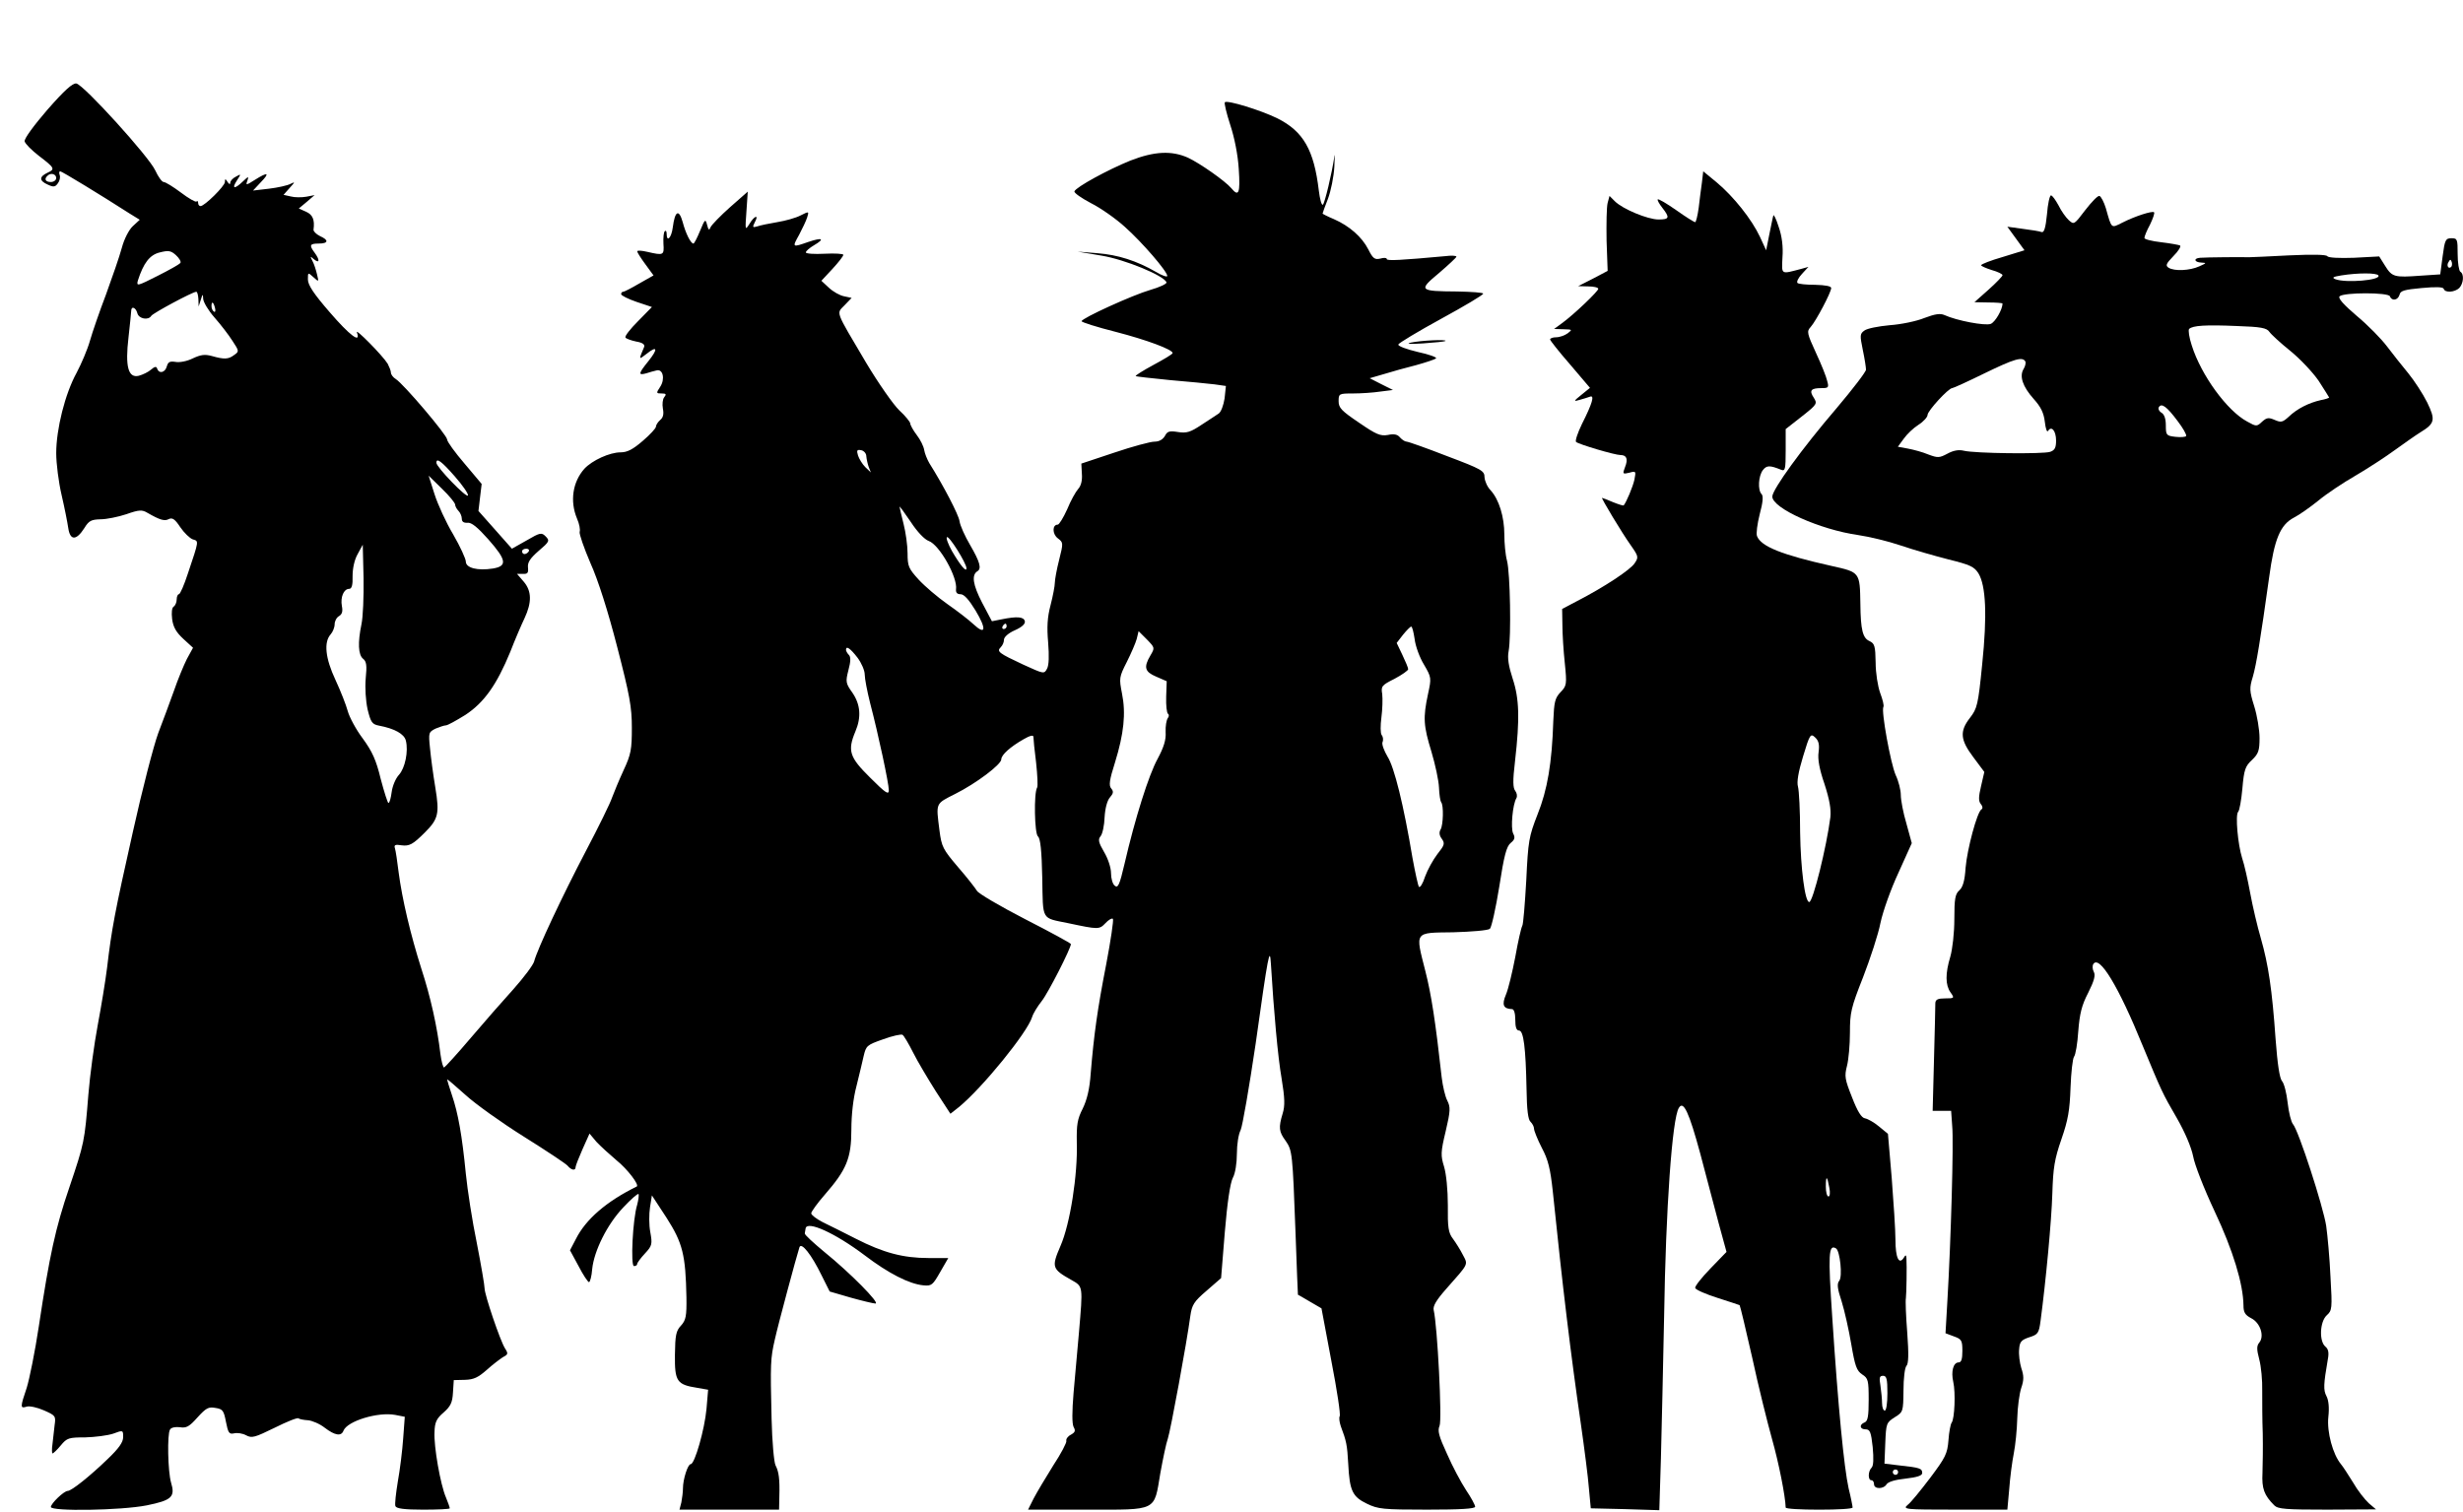 <?xml version="1.0" standalone="no"?>
<!DOCTYPE svg PUBLIC "-//W3C//DTD SVG 20010904//EN"
 "http://www.w3.org/TR/2001/REC-SVG-20010904/DTD/svg10.dtd">
<svg version="1.0" xmlns="http://www.w3.org/2000/svg"
 width="920pt" height="565pt" viewBox="0 0 920 565"
 preserveAspectRatio="xMidYMid meet">

<g transform="translate(0,565) scale(0.1,-0.1)"
fill="#000000" stroke="none">
<path d="M177 5240 c-50 -58 -87 -108 -85 -118 2 -9 26 -33 53 -54 59 -45 62
-50 33 -63 -32 -15 -32 -30 -1 -44 23 -11 29 -10 39 4 7 9 10 23 7 31 -3 8 -2
14 2 14 6 0 149 -87 258 -157 l39 -24 -26 -24 c-14 -13 -32 -47 -41 -81 -9
-33 -36 -111 -59 -174 -24 -63 -51 -141 -60 -173 -9 -32 -32 -86 -50 -120 -43
-78 -76 -210 -76 -300 0 -39 9 -109 20 -156 11 -47 22 -103 25 -124 7 -47 30
-47 60 0 17 28 26 32 61 33 22 0 66 9 96 19 48 17 59 17 79 5 47 -27 64 -32
80 -23 13 6 23 -1 42 -30 15 -22 36 -42 47 -46 23 -7 24 -2 -18 -127 -14 -43
-29 -78 -34 -78 -4 0 -8 -9 -8 -19 0 -11 -5 -23 -11 -27 -7 -4 -9 -22 -6 -47
4 -30 15 -49 42 -74 l36 -33 -23 -42 c-12 -24 -34 -77 -48 -118 -15 -41 -41
-113 -59 -159 -17 -46 -60 -212 -95 -370 -68 -303 -79 -362 -96 -506 -6 -49
-22 -146 -35 -215 -13 -69 -29 -186 -35 -260 -14 -175 -15 -180 -71 -346 -52
-152 -74 -254 -114 -519 -14 -93 -35 -197 -45 -229 -25 -74 -25 -79 0 -71 11
3 39 -3 64 -14 43 -19 45 -21 40 -55 -2 -20 -6 -52 -8 -71 -3 -19 -2 -35 0
-35 3 0 17 13 31 30 23 28 30 30 91 30 37 1 84 7 105 14 37 14 37 13 37 -13 0
-19 -16 -42 -58 -82 -65 -63 -135 -119 -149 -119 -14 0 -63 -47 -63 -60 0 -17
262 -13 358 6 94 19 107 32 91 85 -12 41 -15 181 -4 198 4 8 20 11 37 9 24 -4
35 2 66 37 32 35 41 40 67 35 27 -4 31 -10 39 -52 8 -41 12 -47 30 -43 12 3
32 0 45 -7 22 -12 33 -8 107 28 46 23 86 39 89 35 4 -3 19 -6 35 -7 15 -1 44
-13 63 -28 38 -29 62 -33 70 -11 14 36 129 71 193 59 l36 -7 -6 -81 c-3 -44
-12 -117 -20 -161 -7 -43 -12 -85 -9 -92 4 -9 33 -13 104 -13 54 0 99 2 99 5
0 3 -6 21 -14 40 -21 48 -46 192 -43 245 1 36 7 50 34 73 26 23 33 37 35 75
l3 46 42 1 c33 1 49 9 81 37 22 20 50 41 61 48 19 10 20 13 7 33 -18 29 -76
200 -76 224 0 11 -13 87 -29 169 -17 82 -35 199 -41 259 -14 143 -29 227 -52
294 -10 30 -18 56 -18 58 0 3 30 -23 68 -57 37 -34 135 -104 218 -156 83 -52
157 -101 164 -109 14 -17 30 -20 30 -5 0 5 12 35 26 67 l26 58 26 -31 c15 -16
49 -47 75 -69 40 -32 87 -93 75 -98 -112 -55 -190 -122 -227 -196 l-22 -42 32
-59 c17 -33 35 -60 39 -60 4 0 10 22 12 49 7 68 56 167 116 230 28 30 54 53
57 50 2 -3 0 -21 -5 -40 -17 -55 -25 -229 -12 -229 7 0 12 3 12 8 0 4 13 22
29 39 27 29 28 35 20 80 -5 26 -5 68 -1 93 l7 44 55 -84 c60 -94 71 -138 74
-297 1 -70 -2 -85 -20 -105 -19 -20 -22 -36 -23 -110 -1 -99 7 -111 84 -123
l40 -7 -6 -71 c-7 -77 -44 -207 -59 -207 -11 0 -29 -57 -29 -90 0 -14 -3 -37
-6 -53 l-7 -27 186 0 186 0 1 48 c2 67 -2 94 -14 117 -6 11 -13 89 -15 175 -5
207 -4 225 12 295 12 55 81 311 92 345 7 21 45 -27 83 -105 l30 -60 79 -23
c43 -12 85 -22 92 -22 19 0 -96 116 -190 192 -41 34 -75 65 -74 70 1 4 2 13 3
18 4 32 111 -17 221 -100 88 -67 166 -107 219 -112 31 -3 35 1 63 50 l30 52
-74 0 c-95 0 -169 20 -271 72 -45 23 -101 51 -124 62 -23 12 -42 26 -43 33 0
6 23 38 51 70 81 93 99 136 99 243 0 55 7 117 19 162 10 40 22 91 27 113 9 38
12 41 72 62 35 13 68 20 73 17 5 -3 23 -33 40 -67 17 -34 56 -99 85 -145 l54
-83 33 26 c87 72 254 277 272 335 4 14 21 41 36 60 24 30 109 197 109 213 0 3
-77 45 -171 93 -93 48 -175 96 -180 106 -6 10 -37 50 -71 89 -56 66 -61 75
-69 137 -13 104 -16 98 59 136 78 39 172 110 172 129 0 17 34 47 83 75 24 14
37 17 37 9 0 -7 4 -50 10 -96 5 -46 7 -88 4 -93 -13 -20 -10 -173 3 -183 9 -7
14 -53 16 -154 3 -163 -5 -149 97 -170 113 -24 116 -24 139 0 11 12 24 20 28
16 3 -4 -8 -80 -25 -169 -33 -169 -46 -263 -58 -408 -4 -59 -14 -99 -30 -132
-20 -39 -23 -60 -22 -125 4 -121 -25 -306 -61 -388 -34 -79 -32 -86 41 -127
44 -25 43 -21 28 -197 -6 -64 -15 -165 -20 -224 -6 -72 -6 -115 0 -128 8 -14
6 -20 -10 -29 -12 -6 -19 -17 -17 -23 2 -6 -20 -48 -49 -92 -28 -45 -61 -100
-73 -123 l-21 -42 220 0 c265 0 250 -8 274 136 10 55 22 113 28 129 10 29 71
360 84 458 6 42 13 54 61 95 l54 47 14 173 c9 108 20 183 30 202 9 16 15 55
15 90 0 34 6 73 14 88 7 15 32 160 56 322 47 336 53 366 57 300 11 -180 26
-349 40 -429 12 -73 13 -102 4 -131 -16 -53 -14 -68 11 -102 25 -36 26 -45 37
-343 4 -126 9 -231 9 -232 1 0 21 -12 45 -26 l43 -25 37 -197 c21 -108 35
-201 31 -206 -3 -6 -1 -22 4 -37 21 -56 24 -69 28 -142 5 -100 16 -122 70
-148 41 -20 60 -22 224 -22 122 0 180 3 180 11 0 6 -15 34 -34 62 -19 29 -51
89 -71 135 -31 67 -36 87 -28 105 10 21 -8 375 -22 433 -3 15 10 37 48 80 84
95 81 88 61 126 -9 18 -26 45 -37 60 -17 22 -20 42 -19 125 0 58 -6 117 -14
144 -13 42 -13 54 6 133 18 76 18 90 6 114 -8 15 -17 54 -21 87 -23 208 -39
311 -61 397 -38 150 -43 143 104 145 69 2 130 7 137 13 6 5 22 76 35 157 18
117 27 151 43 164 15 12 17 20 9 35 -10 20 -2 109 12 132 4 7 2 19 -4 27 -9
11 -10 37 -1 112 18 158 16 233 -9 308 -15 46 -20 77 -15 102 10 54 6 292 -6
338 -6 22 -10 66 -10 98 0 66 -20 131 -51 165 -12 12 -22 34 -23 49 0 24 -10
30 -140 79 -77 30 -145 54 -151 54 -6 0 -17 7 -25 16 -9 11 -22 14 -45 9 -28
-5 -44 2 -108 46 -65 44 -76 55 -76 80 0 28 1 29 54 29 29 0 75 3 101 7 l48 6
-44 22 -43 22 55 16 c29 9 83 24 119 33 36 10 69 21 74 25 4 4 -26 15 -68 24
-42 10 -75 22 -73 28 1 5 74 49 160 96 86 47 157 89 157 94 0 4 -44 7 -97 8
-143 1 -146 4 -68 69 35 30 65 58 65 61 0 4 -19 5 -42 2 -163 -15 -218 -18
-218 -11 0 5 -11 6 -24 2 -21 -5 -28 0 -45 34 -24 47 -71 88 -128 113 -24 10
-43 20 -43 21 0 2 9 27 20 55 11 29 22 83 24 120 2 38 2 55 0 38 -9 -62 -36
-175 -43 -180 -5 -2 -11 21 -15 53 -18 151 -57 221 -155 270 -61 30 -187 69
-196 60 -3 -3 6 -41 20 -84 16 -48 29 -114 32 -166 6 -90 0 -105 -28 -71 -23
27 -117 93 -162 114 -61 27 -125 24 -215 -11 -84 -34 -203 -99 -209 -115 -1
-6 26 -25 62 -44 36 -18 93 -58 127 -89 64 -57 158 -166 158 -183 0 -5 -19 1
-42 15 -73 42 -142 64 -219 70 l-74 6 89 -15 c87 -14 235 -75 243 -100 2 -5
-25 -18 -60 -28 -66 -19 -257 -106 -257 -117 0 -4 57 -22 128 -40 116 -30 212
-66 212 -79 0 -4 -32 -23 -71 -44 -39 -21 -69 -40 -67 -42 2 -2 59 -8 128 -15
69 -6 144 -13 167 -16 l42 -6 -5 -47 c-4 -25 -13 -50 -22 -56 -8 -5 -37 -25
-64 -42 -42 -28 -56 -32 -88 -27 -32 5 -40 3 -49 -15 -8 -13 -21 -21 -39 -21
-15 0 -82 -18 -150 -41 l-123 -41 2 -38 c2 -25 -3 -45 -14 -57 -9 -10 -28 -44
-41 -76 -14 -31 -30 -57 -35 -57 -21 0 -21 -35 0 -51 21 -16 21 -17 5 -81 -9
-35 -16 -74 -16 -85 0 -12 -7 -49 -16 -84 -12 -45 -14 -82 -9 -139 4 -51 3
-85 -4 -98 -11 -21 -12 -20 -89 15 -92 43 -100 49 -84 65 7 7 12 19 12 28 0
10 17 25 40 35 27 12 40 24 38 34 -4 17 -29 19 -88 7 l-35 -7 -37 70 c-34 66
-40 103 -17 117 16 10 9 35 -27 97 -20 34 -38 74 -40 90 -3 23 -60 133 -113
217 -8 14 -17 36 -19 49 -2 13 -14 38 -28 56 -13 17 -24 37 -24 43 0 5 -18 28
-41 49 -22 21 -78 101 -124 178 -119 201 -111 182 -80 215 l26 27 -28 6 c-16
3 -41 17 -57 32 l-28 26 41 44 c23 25 41 48 41 53 0 4 -31 6 -70 4 -38 -2 -70
0 -70 5 0 5 14 17 31 27 41 24 31 30 -22 12 -60 -21 -61 -21 -34 27 12 23 26
52 30 65 7 23 7 23 -25 7 -17 -9 -56 -20 -87 -25 -30 -5 -64 -12 -75 -16 -17
-5 -18 -3 -9 15 17 31 -1 26 -20 -6 -16 -25 -16 -23 -11 47 l5 74 -66 -58
c-36 -32 -69 -66 -73 -75 -5 -13 -8 -11 -13 9 -6 23 -8 22 -26 -22 -11 -27
-22 -48 -25 -48 -10 0 -29 38 -40 80 -14 50 -29 43 -37 -19 -5 -40 -23 -58
-23 -24 0 9 -3 13 -7 9 -4 -3 -6 -24 -5 -46 3 -44 1 -45 -60 -31 -21 5 -38 6
-38 2 0 -4 14 -26 31 -49 l30 -41 -53 -30 c-29 -17 -56 -31 -60 -31 -5 0 -8
-4 -8 -9 0 -5 26 -18 58 -29 l57 -19 -52 -53 c-29 -29 -50 -56 -47 -61 2 -4
21 -11 40 -15 24 -4 33 -11 30 -20 -21 -50 -21 -49 9 -26 40 32 44 19 7 -27
-38 -47 -39 -54 -9 -46 12 4 30 9 39 11 24 7 33 -32 14 -61 -16 -24 -15 -25 5
-25 17 0 19 -3 10 -14 -6 -7 -8 -26 -5 -43 4 -20 1 -33 -10 -42 -9 -8 -16 -19
-16 -25 0 -6 -22 -30 -49 -53 -37 -32 -58 -43 -83 -43 -41 0 -106 -30 -135
-61 -44 -49 -55 -121 -28 -186 9 -20 13 -43 10 -50 -2 -8 16 -60 40 -116 29
-64 66 -181 100 -313 47 -182 55 -225 55 -303 0 -81 -3 -99 -31 -159 -17 -37
-36 -83 -43 -102 -6 -19 -50 -109 -98 -200 -88 -168 -182 -368 -193 -412 -4
-14 -38 -59 -76 -102 -38 -42 -111 -125 -161 -184 -50 -59 -95 -108 -99 -110
-4 -2 -10 21 -14 50 -12 102 -37 214 -71 318 -41 129 -72 261 -85 360 -5 41
-11 82 -14 91 -4 12 1 15 24 11 30 -4 43 3 88 48 50 50 55 70 39 167 -8 48
-17 115 -20 148 -6 58 -5 60 21 73 15 6 32 12 38 12 7 0 39 18 73 39 70 46
117 112 168 236 17 44 41 100 53 125 28 60 27 102 -3 137 l-25 29 22 0 c18 -1
21 4 19 24 -2 19 8 34 40 62 40 34 42 38 26 54 -15 15 -20 15 -71 -15 l-55
-31 -62 70 -63 71 6 51 6 50 -64 76 c-36 42 -65 82 -65 90 0 16 -163 208 -192
226 -10 6 -18 17 -18 24 0 7 -6 21 -12 33 -20 32 -123 136 -115 117 16 -44
-27 -11 -102 76 -59 68 -81 101 -81 122 0 27 0 27 21 8 20 -18 20 -18 13 11
-4 17 -11 39 -17 50 -9 18 -9 19 6 6 21 -17 22 -2 2 25 -21 28 -18 34 15 34
37 0 39 13 5 28 -14 7 -25 18 -24 24 5 37 -3 56 -28 67 l-27 12 30 25 29 25
-31 -6 c-17 -3 -44 -3 -58 1 l-27 6 23 26 c20 22 21 24 3 15 -11 -6 -47 -14
-80 -18 l-60 -7 29 31 c35 36 27 40 -22 9 -33 -21 -35 -21 -28 -3 6 17 4 17
-17 -3 -31 -30 -43 -28 -22 4 16 25 16 25 -4 14 -12 -6 -21 -16 -21 -23 0 -7
-4 -6 -10 3 -8 13 -10 13 -10 0 0 -15 -76 -90 -91 -90 -5 0 -9 5 -9 12 0 6 -3
9 -6 5 -4 -3 -30 12 -59 34 -28 21 -57 39 -64 39 -6 0 -20 19 -31 43 -23 51
-268 321 -295 325 -14 2 -45 -26 -108 -98z m33 -255 c0 -8 -9 -15 -20 -15 -20
0 -26 11 -13 23 12 13 33 7 33 -8z m464 -317 c-3 -5 -42 -27 -86 -49 -75 -38
-79 -39 -73 -17 21 65 44 96 82 105 32 8 41 7 60 -10 12 -11 20 -24 17 -29z
m67 -135 l1 -28 8 25 c7 23 8 23 9 3 1 -12 19 -43 42 -69 23 -26 53 -65 67
-87 25 -38 26 -40 7 -53 -22 -17 -38 -17 -84 -4 -26 7 -41 5 -71 -9 -22 -11
-50 -16 -65 -13 -21 3 -27 0 -32 -17 -6 -23 -29 -29 -36 -8 -3 9 -9 8 -23 -4
-10 -9 -31 -19 -46 -23 -39 -9 -51 34 -38 144 5 47 10 91 10 98 0 20 17 14 23
-8 5 -21 41 -28 52 -10 6 10 153 89 168 90 4 0 7 -12 8 -27z m62 -33 c3 -11 1
-18 -4 -14 -5 3 -9 12 -9 20 0 20 7 17 13 -6z m2433 -555 c1 -11 5 -29 9 -40
l8 -20 -21 20 c-11 11 -23 31 -27 43 -6 20 -4 23 12 20 10 -2 19 -12 19 -23z
m-1537 -75 c29 -33 51 -65 49 -71 -4 -12 -118 106 -118 122 0 20 19 6 69 -51z
m1 -105 c0 -6 6 -17 12 -23 7 -7 13 -20 13 -30 0 -11 7 -16 21 -15 15 2 38
-17 78 -62 68 -77 72 -100 17 -109 -57 -9 -101 2 -101 26 0 10 -21 56 -47 101
-27 45 -58 113 -70 151 l-22 69 50 -49 c27 -26 49 -53 49 -59z m1769 -136 c40
-14 109 -137 102 -181 -1 -12 4 -18 17 -18 13 0 31 -20 56 -61 42 -70 38 -94
-8 -51 -17 16 -61 50 -97 75 -37 26 -85 67 -108 92 -37 41 -41 49 -41 98 0 29
-7 79 -15 110 -8 32 -15 61 -15 64 0 3 19 -23 42 -57 24 -37 52 -66 67 -71z
m141 -102 c0 -17 -23 11 -54 64 -14 25 -23 49 -19 52 7 8 73 -97 73 -116z
m-2260 -210 c-14 -68 -12 -113 6 -128 13 -10 15 -25 10 -74 -3 -36 0 -82 7
-115 12 -49 17 -56 43 -61 58 -11 94 -31 100 -56 10 -40 -3 -103 -26 -128 -12
-13 -24 -41 -27 -64 -3 -23 -8 -41 -12 -41 -3 0 -16 41 -29 90 -17 71 -32 103
-67 151 -25 33 -50 80 -56 102 -6 23 -27 76 -46 117 -38 81 -44 141 -18 170 8
9 15 26 15 38 0 11 7 25 16 30 12 7 15 18 11 38 -6 33 7 64 27 64 10 0 14 14
13 48 0 29 7 61 19 82 l19 35 3 -125 c1 -69 -2 -146 -8 -173z m625 273 c-3 -5
-10 -10 -16 -10 -5 0 -9 5 -9 10 0 6 7 10 16 10 8 0 12 -4 9 -10z m1785 -280
c0 -5 -5 -10 -11 -10 -5 0 -7 5 -4 10 3 6 8 10 11 10 2 0 4 -4 4 -10z m1524
-47 c3 -27 19 -70 35 -96 28 -48 28 -50 15 -110 -19 -89 -17 -118 13 -216 14
-47 27 -107 28 -133 1 -27 5 -51 8 -55 10 -10 8 -86 -2 -102 -6 -10 -5 -22 4
-34 13 -18 11 -24 -16 -58 -16 -21 -37 -59 -46 -84 -8 -26 -19 -43 -23 -38 -3
4 -14 53 -24 108 -33 198 -68 339 -93 378 -13 22 -22 46 -19 54 4 9 2 21 -3
27 -5 6 -5 36 -1 66 4 30 5 69 3 87 -5 29 -2 33 46 57 28 15 51 31 51 36 0 5
-10 29 -22 54 l-21 44 24 31 c13 16 27 30 30 30 4 1 9 -20 13 -46z m-987 -62
c-26 -44 -21 -61 22 -79 l39 -17 -2 -58 c-1 -32 2 -61 7 -64 4 -2 4 -10 -1
-16 -5 -7 -9 -30 -8 -52 2 -29 -7 -57 -30 -100 -33 -60 -84 -221 -124 -394
-18 -77 -24 -90 -36 -80 -8 6 -14 27 -14 47 0 20 -11 54 -26 79 -21 36 -23 47
-13 59 7 8 14 40 15 71 2 34 10 63 20 74 13 15 14 22 5 33 -10 11 -7 32 14 98
33 107 41 183 26 257 -11 57 -11 61 18 118 16 32 33 71 37 86 l7 29 31 -31
c30 -31 30 -31 13 -60z m-1094 -8 c15 -20 27 -48 27 -63 0 -15 9 -62 20 -106
31 -118 70 -301 70 -326 0 -19 -12 -11 -70 47 -77 76 -85 100 -55 172 23 54
19 101 -11 145 -25 35 -26 41 -15 84 9 33 9 50 2 57 -6 6 -11 15 -11 19 0 17
16 6 43 -29z"/>
<path d="M6357 4967 c-3 -23 -9 -66 -12 -94 -4 -29 -10 -53 -13 -53 -4 0 -36
20 -71 45 -36 25 -66 43 -69 40 -2 -2 5 -16 17 -31 29 -37 27 -44 -14 -44 -40
0 -134 39 -163 68 l-20 20 -7 -26 c-4 -15 -5 -78 -4 -141 l4 -113 -55 -29 -55
-28 38 -1 c20 0 37 -4 37 -9 0 -9 -91 -96 -135 -128 l-30 -22 35 -1 c33 -1 34
-1 16 -15 -11 -8 -30 -15 -43 -15 -13 0 -23 -4 -23 -8 0 -4 34 -47 75 -94 l74
-87 -32 -26 c-30 -24 -30 -26 -7 -19 14 4 31 9 39 12 18 7 9 -25 -30 -102 -16
-33 -26 -63 -22 -67 10 -9 145 -49 166 -49 23 0 29 -15 17 -45 -10 -26 -9 -27
16 -21 25 7 25 6 19 -26 -6 -27 -30 -84 -40 -96 -2 -2 -20 4 -40 12 -21 9 -39
16 -41 16 -4 0 73 -129 108 -178 28 -40 29 -44 14 -66 -15 -24 -113 -89 -216
-142 l-55 -29 1 -60 c0 -33 4 -97 9 -143 8 -79 7 -84 -16 -108 -21 -22 -24
-37 -27 -107 -5 -158 -22 -258 -59 -350 -32 -82 -35 -98 -42 -246 -5 -87 -11
-164 -15 -170 -4 -7 -16 -59 -26 -116 -11 -57 -26 -120 -35 -141 -16 -38 -10
-53 23 -54 7 0 12 -15 12 -40 0 -27 4 -40 14 -40 17 0 25 -65 28 -218 1 -79 6
-116 15 -123 7 -7 13 -18 13 -26 0 -7 13 -40 29 -71 24 -45 32 -79 41 -162 36
-351 67 -609 105 -870 13 -91 27 -199 30 -240 l7 -75 128 -3 128 -4 6 194 c3
106 8 346 12 533 6 397 30 737 55 776 17 29 38 -16 80 -171 22 -85 54 -203 69
-261 l29 -106 -60 -62 c-33 -34 -59 -67 -57 -73 3 -7 40 -23 84 -37 43 -14 81
-26 82 -27 2 -2 23 -90 47 -196 23 -107 57 -243 74 -304 25 -88 50 -214 51
-256 0 -5 56 -8 125 -8 69 0 125 3 125 8 0 4 -6 36 -15 72 -17 77 -39 302 -61
638 -16 237 -14 275 14 258 15 -9 25 -106 12 -121 -9 -11 -7 -29 9 -77 11 -35
27 -107 36 -160 14 -82 20 -99 41 -113 22 -14 24 -22 24 -94 0 -61 -3 -80 -15
-85 -21 -8 -19 -26 4 -26 16 0 20 -11 26 -66 4 -44 3 -70 -4 -77 -14 -14 -14
-47 -1 -47 6 0 10 -7 10 -15 0 -19 36 -19 47 0 6 9 32 17 71 21 43 5 62 11 62
21 0 17 -9 20 -83 28 l-58 7 3 76 c3 74 4 77 35 97 32 20 32 21 33 100 0 46 5
86 11 92 8 8 9 44 3 125 -5 62 -7 120 -5 128 2 14 4 119 2 150 -1 12 -3 13
-10 1 -18 -28 -31 1 -31 67 0 37 -7 141 -14 232 l-14 164 -34 28 c-18 15 -41
28 -52 30 -13 2 -28 26 -48 78 -27 68 -29 79 -19 118 6 23 11 79 11 124 0 75
4 93 49 207 27 70 57 161 65 203 9 43 39 127 67 187 l50 111 -20 73 c-12 40
-21 88 -21 107 0 18 -8 51 -19 74 -19 43 -55 241 -46 255 3 5 -3 28 -12 52 -9
25 -17 75 -17 114 -1 62 -4 71 -23 80 -25 11 -33 41 -34 139 -2 119 -1 118
-109 142 -183 41 -262 72 -277 111 -4 9 1 46 10 82 12 44 14 68 7 75 -15 15
-12 68 5 90 14 18 26 18 68 1 15 -6 17 1 17 72 l0 80 60 47 c57 45 59 48 45
70 -18 27 -11 36 28 36 27 0 29 2 22 27 -3 15 -22 62 -42 105 -33 72 -35 80
-20 96 20 22 77 130 77 146 0 7 -22 11 -60 12 -33 0 -63 3 -66 7 -4 4 3 19 17
34 l24 26 -25 -7 c-80 -21 -75 -24 -72 43 3 39 -2 79 -14 113 -9 29 -19 49
-20 43 -2 -5 -8 -37 -15 -70 l-12 -60 -23 50 c-31 66 -98 150 -161 203 l-51
42 -5 -43z m436 -2127 c-4 -26 3 -64 22 -119 19 -59 25 -94 22 -124 -14 -110
-65 -317 -79 -317 -16 0 -32 125 -34 260 0 80 -4 157 -8 171 -5 17 1 54 19
113 25 83 28 87 45 71 13 -12 17 -26 13 -55z m40 -1627 c4 -19 2 -33 -3 -33
-6 0 -10 17 -10 37 0 43 5 41 13 -4z m217 -768 c0 -37 -4 -65 -10 -65 -5 0
-10 12 -10 28 0 15 -3 44 -6 65 -5 30 -4 37 10 37 13 0 16 -12 16 -65z m40
-295 c0 -5 -4 -10 -10 -10 -5 0 -10 5 -10 10 0 6 5 10 10 10 6 0 10 -4 10 -10z"/>
<path d="M7646 4849 c-5 -51 -11 -69 -20 -66 -7 3 -39 8 -70 12 l-58 8 32 -44
32 -44 -81 -25 c-45 -13 -81 -27 -81 -31 0 -3 18 -11 40 -18 22 -6 40 -15 40
-19 0 -4 -23 -28 -52 -54 l-53 -47 53 -1 c28 0 52 -2 52 -4 0 -22 -27 -69 -44
-76 -21 -8 -127 12 -173 33 -16 7 -35 4 -75 -11 -29 -12 -87 -24 -130 -27 -42
-4 -84 -12 -94 -20 -17 -12 -17 -18 -6 -72 7 -33 12 -66 12 -74 0 -8 -49 -72
-109 -143 -132 -154 -240 -304 -241 -331 0 -44 179 -124 321 -144 41 -6 112
-23 159 -39 47 -16 127 -39 178 -52 81 -20 96 -27 112 -52 28 -46 33 -157 14
-340 -15 -152 -19 -165 -45 -199 -40 -51 -37 -83 12 -148 l41 -55 -12 -52
c-10 -42 -10 -57 -1 -68 7 -8 8 -17 2 -20 -16 -10 -53 -148 -59 -218 -3 -48
-10 -72 -23 -84 -16 -14 -19 -32 -19 -108 0 -52 -7 -112 -15 -140 -19 -63 -19
-106 1 -134 15 -21 14 -22 -20 -22 -27 0 -36 -4 -37 -17 0 -10 -2 -105 -5
-211 l-5 -192 34 0 35 0 4 -57 c6 -59 -5 -434 -18 -653 l-7 -121 32 -12 c28
-10 31 -15 31 -54 0 -31 -4 -43 -14 -43 -20 0 -29 -34 -20 -73 9 -39 5 -138
-6 -152 -4 -5 -10 -35 -12 -66 -4 -50 -11 -64 -68 -140 -35 -46 -72 -92 -84
-101 -20 -17 -12 -18 176 -18 l196 0 7 77 c3 43 11 103 17 133 6 30 12 89 13
131 1 42 8 93 15 114 10 29 10 45 0 74 -6 20 -10 51 -8 70 2 28 8 35 38 45 32
10 36 15 42 61 20 150 41 374 44 475 3 97 8 129 34 204 25 72 31 108 34 192 2
57 8 109 13 116 6 7 13 50 16 96 5 65 13 97 37 143 22 44 28 65 21 78 -5 9 -6
22 -2 29 22 36 94 -82 185 -306 70 -169 73 -176 127 -269 31 -54 54 -109 61
-143 5 -30 41 -122 80 -205 69 -146 107 -272 108 -352 0 -26 6 -36 29 -48 34
-17 50 -67 30 -91 -10 -12 -10 -25 0 -63 7 -26 12 -79 11 -117 0 -38 0 -109 2
-159 1 -50 0 -116 -1 -148 -3 -58 6 -83 44 -121 14 -14 43 -16 198 -16 l182 1
-27 23 c-15 14 -42 48 -59 78 -18 29 -38 60 -45 68 -30 36 -53 120 -47 176 4
35 1 63 -7 78 -12 23 -11 44 5 137 5 26 2 39 -9 48 -24 20 -21 93 5 117 20 18
21 25 14 144 -3 69 -11 154 -16 190 -11 72 -103 356 -124 380 -7 8 -16 44 -20
80 -4 36 -13 72 -21 81 -9 10 -17 63 -24 156 -13 186 -27 279 -55 377 -13 44
-31 121 -40 170 -9 49 -22 107 -30 130 -16 51 -26 161 -15 173 5 4 12 44 16
88 6 70 11 83 36 106 24 23 28 35 28 82 0 30 -9 84 -20 119 -18 57 -18 68 -5
110 13 45 28 136 61 372 19 141 41 195 92 222 20 10 61 39 92 64 30 25 93 67
140 94 46 27 112 70 146 95 35 25 77 55 95 66 54 33 57 46 25 112 -16 32 -48
81 -70 108 -23 28 -59 73 -80 101 -21 28 -72 80 -113 114 -48 41 -71 66 -64
73 15 15 183 15 188 0 7 -19 30 -15 36 6 3 15 18 19 83 25 53 5 80 4 82 -3 5
-16 41 -13 58 3 16 17 19 52 4 61 -5 3 -10 33 -10 66 0 55 -1 59 -23 59 -22 0
-25 -6 -33 -67 l-9 -68 -75 -5 c-96 -7 -105 -5 -131 37 l-22 35 -94 -5 c-56
-2 -96 0 -100 6 -4 6 -54 7 -142 3 -75 -4 -143 -7 -151 -7 -18 1 -158 0 -182
-2 -26 -2 -22 -17 5 -18 20 -1 19 -2 -8 -14 -35 -16 -93 -19 -115 -5 -12 8 -9
15 18 43 19 19 30 37 25 40 -4 2 -36 8 -70 12 -35 4 -63 11 -63 16 0 6 9 28
21 50 11 23 18 43 15 46 -6 6 -70 -14 -119 -39 -42 -21 -39 -24 -61 54 -7 23
-18 44 -24 46 -6 2 -29 -22 -53 -53 -41 -54 -42 -55 -61 -38 -11 10 -29 35
-39 56 -11 20 -23 37 -28 37 -5 0 -12 -32 -15 -71z m1510 -196 c-10 -10 -19 5
-10 18 6 11 8 11 12 0 2 -7 1 -15 -2 -18z m-272 -32 c11 -18 -122 -29 -161
-14 -14 6 -8 9 22 14 63 10 133 10 139 0z m-407 -211 c7 -10 42 -42 78 -71 37
-30 84 -80 106 -112 21 -33 39 -61 39 -62 0 -2 -15 -7 -32 -10 -44 -10 -88
-32 -119 -62 -23 -21 -29 -22 -52 -12 -23 10 -30 9 -47 -6 -20 -19 -22 -19
-56 0 -75 40 -172 173 -207 284 -10 30 -14 58 -10 62 13 13 63 16 178 11 90
-3 112 -7 122 -22z m-912 -110 c3 -5 0 -18 -6 -28 -17 -27 -4 -66 37 -112 27
-30 38 -52 42 -86 3 -26 8 -40 12 -34 13 21 30 0 30 -36 0 -27 -5 -36 -22 -42
-27 -9 -281 -6 -322 4 -20 5 -40 1 -62 -11 -30 -16 -36 -16 -71 -3 -21 9 -55
18 -76 22 l-38 7 22 30 c12 17 36 40 55 52 19 12 34 29 34 37 0 15 78 100 92
100 4 0 59 25 120 55 113 55 142 63 153 45z m569 -223 c20 -26 34 -51 32 -56
-3 -4 -21 -5 -40 -3 -34 4 -36 6 -36 43 0 25 -6 41 -16 47 -9 5 -14 15 -10 21
10 16 29 3 70 -52z"/>
<path d="M5270 4370 c-21 -5 -3 -6 45 -3 44 3 82 7 84 9 8 7 -93 2 -129 -6z"/>
</g>
</svg>
